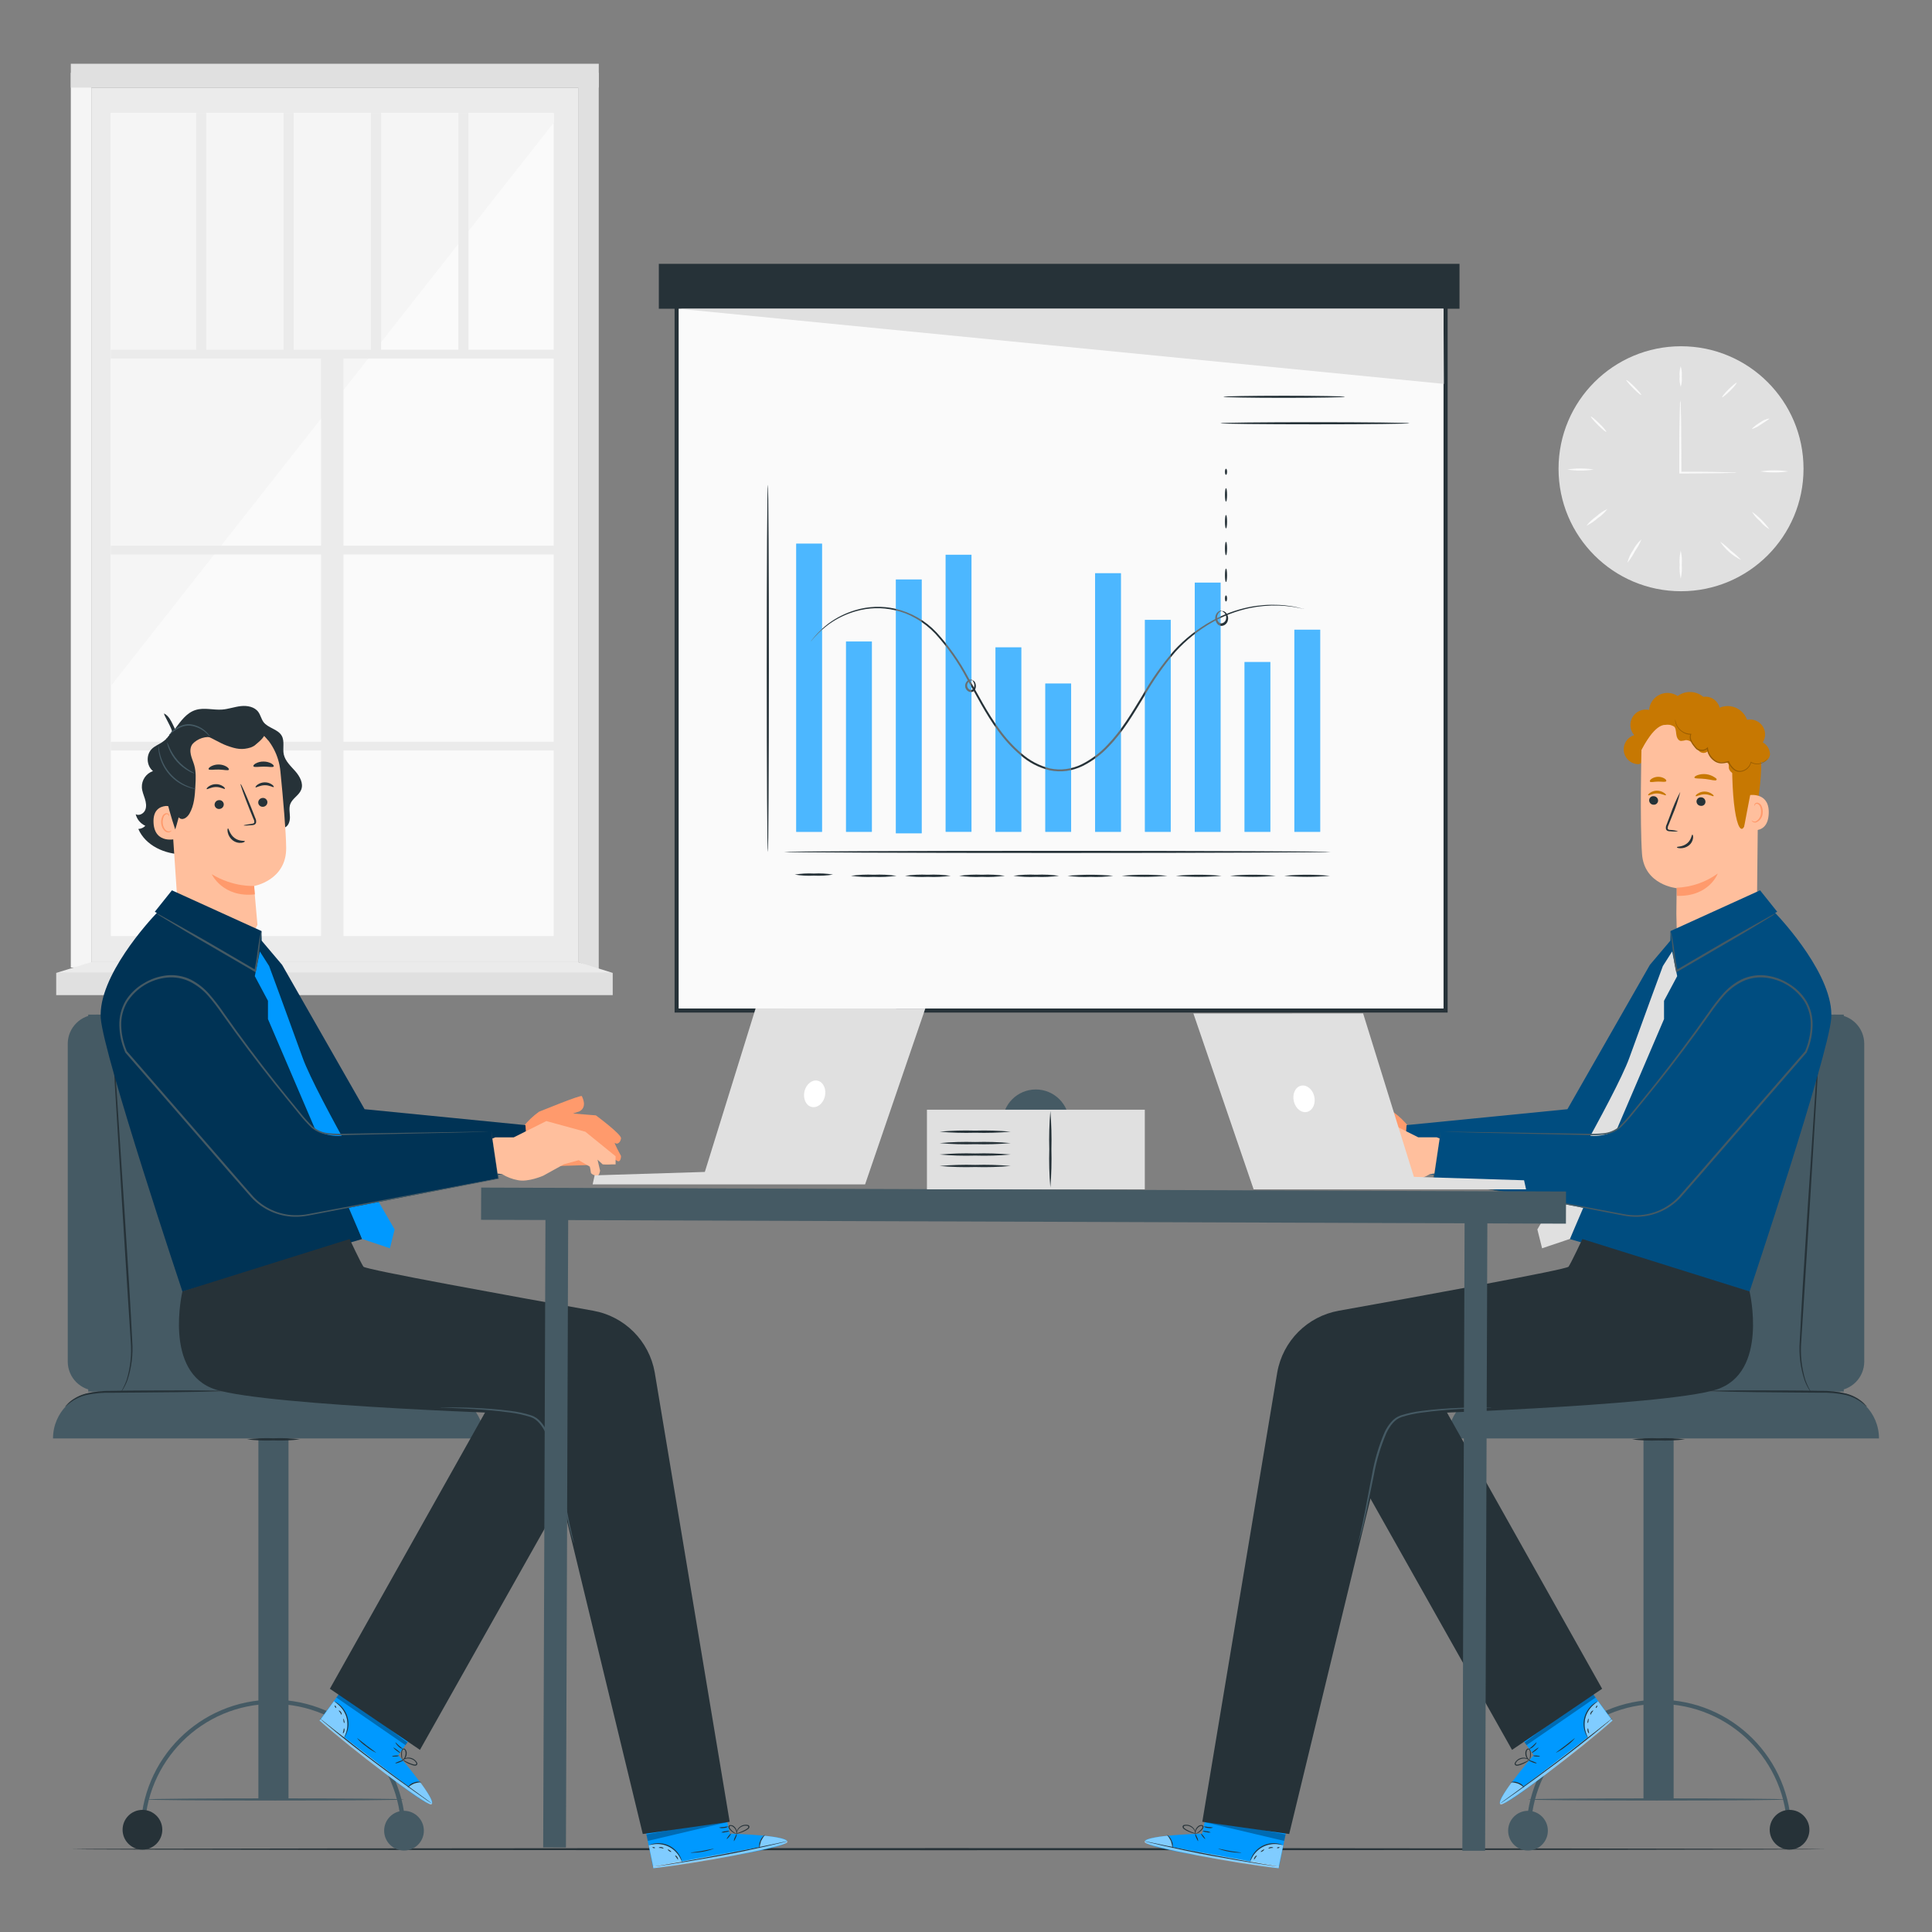 <?xml version="1.0" encoding="UTF-8"?>
<svg id="Layer_2" data-name="Layer 2" xmlns="http://www.w3.org/2000/svg" viewBox="0 0 1000 1000">
  <rect x="0" y="0" width="1000" height="1000" fill="#808080" stroke="none"/>
  <defs>
    <style>
      .cls-1 {
        fill: #ff9a6c;
      }

      .cls-1, .cls-2, .cls-3, .cls-4, .cls-5, .cls-6, .cls-7, .cls-8, .cls-9, .cls-10, .cls-11, .cls-12, .cls-13, .cls-14, .cls-15 {
        stroke-width: 0px;
      }

      .cls-2 {
        fill: #975b01;
      }

      .cls-3 {
        fill: #000;
      }

      .cls-4 {
        fill: #e0e0e0;
      }

      .cls-16 {
        opacity: .5;
      }

      .cls-5 {
        fill: #455a64;
      }

      .cls-6 {
        fill: #004d80;
      }

      .cls-7 {
        fill: #f5f5f5;
      }

      .cls-8 {
        fill: #09f;
      }

      .cls-9 {
        fill: #035;
      }

      .cls-10 {
        fill: #ebebeb;
      }

      .cls-11 {
        fill: #263238;
      }

      .cls-12 {
        fill: #ffbf9d;
      }

      .cls-13 {
        fill: #c77802;
      }

      .cls-14 {
        fill: #fafafa;
      }

      .cls-17 {
        opacity: .3;
      }

      .cls-15 {
        fill: #fff;
      }
    </style>
  </defs>
  <g id="freepik--background-complete--inject-18">
    <circle class="cls-4" cx="870.1" cy="242.62" r="63.4"/>
    <path class="cls-14" d="M898.88,244.54c-.73.17-1.48.24-2.23.21l-6.17.17c-5.23,0-12.49.15-20.73.17h-.55v-4.59c0-9.19,0-17.49.17-23.51,0-2.82.13-5.23.17-7.12-.02-.88.05-1.75.21-2.61.17.86.24,1.74.21,2.61,0,1.9.11,4.21.19,7.12,0,6.03.15,14.33.15,23.51v4.21l-.55-.53c8.24,0,15.51,0,20.73.17l6.17.17c.74-.07,1.49-.07,2.23.02Z"/>
    <path class="cls-14" d="M869.93,189.61c.55,1.72.73,3.54.55,5.33.18,1.79,0,3.6-.55,5.31-.53-1.72-.72-3.52-.55-5.31-.17-1.8.01-3.61.55-5.33Z"/>
    <path class="cls-14" d="M898.84,198.17c.21.21-1.29,2.11-3.33,4.09s-3.9,3.54-4.11,3.33,1.29-2.11,3.33-4.09c2.04-1.98,3.88-3.54,4.11-3.33Z"/>
    <path class="cls-14" d="M915.72,216.63c.15.27-1.83,1.54-4.21,3.03-1.41,1.06-2.98,1.87-4.66,2.4-.19-.23,1.58-1.83,4.09-3.35,1.41-1.06,3.05-1.78,4.78-2.09Z"/>
    <path class="cls-14" d="M925.62,244c-4.81.73-9.71.73-14.52,0,4.81-.73,9.71-.73,14.52,0Z"/>
    <path class="cls-14" d="M824.91,243.03c-4.54.73-9.17.73-13.72,0,4.54-.73,9.17-.73,13.72,0Z"/>
    <path class="cls-14" d="M832.03,263.42c-1.42,1.86-3.14,3.49-5.08,4.8-1.73,1.57-3.68,2.88-5.79,3.88,1.44-1.86,3.16-3.48,5.1-4.8,1.71-1.58,3.66-2.89,5.77-3.88Z"/>
    <path class="cls-14" d="M849.6,279.18c-.89,2.19-2.03,4.27-3.39,6.19-1.06,2.11-2.36,4.09-3.88,5.9.57-2.32,1.56-4.51,2.93-6.47,1.08-2.13,2.55-4.04,4.34-5.63Z"/>
    <path class="cls-14" d="M869.93,299.5c-.54-2.38-.72-4.82-.55-7.25-.18-2.44,0-4.89.55-7.27.55,2.38.74,4.83.55,7.27.19,2.43,0,4.87-.55,7.25Z"/>
    <path class="cls-14" d="M901.24,289.85c-4.41-2.13-8.17-5.4-10.87-9.48,1.98,1.38,3.82,2.94,5.52,4.66,1.92,1.45,3.71,3.06,5.35,4.83Z"/>
    <path class="cls-14" d="M915.95,274.02c-1.87-1.11-3.53-2.54-4.91-4.21-1.69-1.37-3.11-3.03-4.21-4.91,3.5,2.49,6.55,5.54,9.04,9.04l.08.08Z"/>
    <path class="cls-14" d="M831.38,223.5c-.21.23-2.11-1.37-4.34-3.56-2.23-2.19-3.79-4.21-3.58-4.34s2.11,1.39,4.34,3.56c2.23,2.17,3.79,4.13,3.58,4.34Z"/>
    <path class="cls-14" d="M849.5,204.41c-.21.21-2.11-1.35-4.21-3.48s-3.71-4.05-3.5-4.21,2.11,1.35,4.21,3.48c2.11,2.13,3.71,4,3.5,4.21Z"/>
    <rect class="cls-10" x="47.29" y="45.35" width="251.96" height="452.63"/>
    <rect class="cls-14" x="57.36" y="58.47" width="229.22" height="426.02"/>
    <polygon class="cls-7" points="286.61 63.49 57.36 355.08 57.36 58.47 286.61 58.47 286.61 63.49"/>
    <rect class="cls-10" x="57.36" y="181.02" width="234.2" height="4.53"/>
    <rect class="cls-10" x="57.36" y="282.47" width="234.2" height="4.53"/>
    <rect class="cls-10" x="57.36" y="383.92" width="234.2" height="4.53"/>
    <rect class="cls-10" x="166.19" y="183.29" width="11.59" height="313.27"/>
    <rect class="cls-10" x="101.5" y="58.47" width="5.25" height="124.82"/>
    <rect class="cls-10" x="146.76" y="58.47" width="5.25" height="124.82"/>
    <rect class="cls-10" x="192" y="58.47" width="5.25" height="124.82"/>
    <rect class="cls-10" x="237.26" y="58.47" width="5.25" height="124.82"/>
    <rect class="cls-7" x="36.65" y="37.68" width="10.66" height="463.1"/>
    <polygon class="cls-4" points="309.91 502.04 299.25 497.98 299.25 37.68 309.91 37.68 309.91 502.04"/>
    <rect class="cls-4" x="36.65" y="33" width="273.28" height="12.35"/>
    <rect class="cls-4" x="29.09" y="503.58" width="288.05" height="11.5"/>
    <polygon class="cls-10" points="299.25 497.98 317.14 503.58 29.09 503.58 47.29 497.98 299.25 497.98"/>
  </g>
  <g id="freepik--Floor--inject-18">
    <path class="cls-11" d="M945.3,957.12c0,.3-203.43.55-454.29.55s-454.34-.25-454.34-.55,203.37-.55,454.34-.55,454.29.32,454.29.55Z"/>
  </g>
  <g id="freepik--Graphics--inject-18">
    <rect class="cls-14" x="350.22" y="158.49" width="398.02" height="364.56"/>
    <path class="cls-11" d="M749.29,524.1h-400.12V157.48h400.12v366.62ZM351.27,522h395.91V159.59h-395.91v362.41Z"/>
    <rect class="cls-11" x="341.01" y="136.56" width="414.43" height="23.24"/>
    <polygon class="cls-4" points="351.12 159.8 747.35 198.7 747.14 159.8 351.12 159.8"/>
    <rect class="cls-8" x="412.12" y="281.4" width="13.36" height="149.16"/>
    <rect class="cls-8" x="437.91" y="332.05" width="13.36" height="98.5"/>
    <rect class="cls-8" x="463.7" y="299.94" width="13.36" height="131.37"/>
    <rect class="cls-8" x="489.47" y="287.15" width="13.36" height="143.38"/>
    <rect class="cls-8" x="515.26" y="335.08" width="13.36" height="95.47"/>
    <rect class="cls-8" x="541.05" y="353.81" width="13.36" height="76.74"/>
    <rect class="cls-8" x="566.82" y="296.71" width="13.36" height="133.84"/>
    <rect class="cls-8" x="592.61" y="320.84" width="13.36" height="109.71"/>
    <rect class="cls-8" x="618.4" y="301.56" width="13.36" height="128.99"/>
    <rect class="cls-8" x="644.17" y="342.67" width="13.36" height="87.88"/>
    <rect class="cls-8" x="669.96" y="325.94" width="13.36" height="104.61"/>
    <path class="cls-11" d="M675.06,315.21c-.29-.01-.58-.06-.86-.15l-2.51-.51c-1.35-.29-2.71-.51-4.09-.65-1.86-.26-3.73-.41-5.6-.46-5.15-.17-10.31.27-15.36,1.33-6.65,1.44-13.04,3.87-18.96,7.21-7.2,4.07-13.71,9.25-19.28,15.36-6.17,7.2-11.62,14.99-16.27,23.26-5.25,8.55-10.54,17.87-18.27,25.81-3.86,4.13-8.42,7.54-13.46,10.07-2.62,1.26-5.42,2.12-8.3,2.55-2.93.38-5.89.27-8.79-.32-5.69-1.37-10.95-4.13-15.32-8.03-4.26-3.66-8.07-7.81-11.36-12.37-6.57-8.87-11.25-18.44-16.27-27.14-4.42-8.38-9.88-16.17-16.25-23.18-2.94-3.11-6.33-5.78-10.05-7.9-1.75-1.01-3.56-1.89-5.44-2.63-1.81-.67-3.66-1.22-5.54-1.64-6.65-1.53-13.57-1.33-20.12.57-4.95,1.41-9.63,3.65-13.82,6.64-2.62,1.93-5.06,4.11-7.27,6.51l-1.69,1.9c-.38.44-.59.65-.61.63s.17-.25.53-.7l1.62-1.98c2.14-2.48,4.55-4.73,7.16-6.7,4.2-3.08,8.91-5.42,13.91-6.89,6.65-1.99,13.7-2.25,20.48-.74,8.23,1.87,15.72,6.15,21.49,12.3,6.47,7.07,12.01,14.93,16.48,23.41,5.04,8.7,9.73,18.23,16.25,26.97,3.24,4.49,6.99,8.59,11.19,12.2,4.22,3.74,9.28,6.42,14.75,7.8,5.55,1.14,11.33.39,16.41-2.11,4.92-2.48,9.38-5.8,13.15-9.82,7.61-7.82,12.92-17.05,18.16-25.6,4.71-8.32,10.22-16.16,16.46-23.41,5.66-6.16,12.28-11.36,19.6-15.42,6.03-3.35,12.53-5.76,19.28-7.14,5.1-1.01,10.31-1.39,15.51-1.14,1.89.08,3.78.27,5.65.57,1.37.17,2.73.43,4.07.76l2.49.61c.29.03.58.09.86.17Z"/>
    <path class="cls-11" d="M397.43,440.94c-.32,0-.57-42.54-.57-94.98s.25-95.01.57-95.01.55,42.54.55,95.01-.25,94.98-.55,94.98Z"/>
    <path class="cls-11" d="M688.77,440.94c0,.29-63.36.55-141.49.55s-141.49-.25-141.49-.55,63.34-.55,141.49-.55,141.49.27,141.49.55Z"/>
    <path class="cls-11" d="M431.17,452.68c-3.27.54-6.59.72-9.9.55-3.31.18-6.63,0-9.9-.55,3.27-.54,6.59-.72,9.9-.55,3.31-.18,6.63,0,9.9.55Z"/>
    <path class="cls-11" d="M464.06,453.31c-3.92.55-7.89.74-11.84.55-3.94.19-7.89,0-11.8-.55,3.93-.54,7.9-.72,11.86-.55,3.93-.17,7.88.01,11.78.55Z"/>
    <path class="cls-11" d="M492.08,453.31c-3.92.55-7.89.74-11.84.55-3.96.19-7.92,0-11.84-.55,3.92-.54,7.89-.72,11.84-.55,3.96-.18,7.92,0,11.84.55Z"/>
    <path class="cls-11" d="M520.13,453.31c-3.92.55-7.89.74-11.84.55-3.96.19-7.92,0-11.84-.55,3.92-.54,7.89-.72,11.84-.55,3.96-.18,7.92,0,11.84.55Z"/>
    <path class="cls-11" d="M548.17,453.31c-3.92.55-7.89.74-11.84.55-3.96.19-7.92,0-11.84-.55,3.92-.54,7.89-.73,11.84-.55,3.96-.18,7.92,0,11.84.55Z"/>
    <path class="cls-11" d="M576.22,453.31c-3.92.55-7.89.74-11.84.55-3.96.19-7.92,0-11.84-.55,7.88-.73,15.81-.73,23.68,0Z"/>
    <path class="cls-11" d="M604.26,453.31c-7.88.73-15.82.73-23.7,0,7.88-.73,15.82-.73,23.7,0Z"/>
    <path class="cls-11" d="M632.3,453.31c-7.88.73-15.82.73-23.7,0,7.88-.73,15.82-.73,23.7,0Z"/>
    <path class="cls-11" d="M660.33,453.31c-7.88.73-15.81.73-23.68,0,7.88-.73,15.81-.73,23.68,0Z"/>
    <path class="cls-11" d="M688.37,453.31c-7.88.73-15.81.73-23.68,0,7.88-.73,15.81-.73,23.68,0Z"/>
    <path class="cls-11" d="M503.4,352.17c0-.15,1.2.25,1.58,1.9.26.95.15,1.97-.3,2.84-.3.57-.82,1-1.43,1.2-.66.19-1.38.11-1.98-.23-1.13-.63-1.79-1.85-1.71-3.14.07-1,.57-1.91,1.37-2.51.51-.45,1.21-.62,1.88-.46.44.13.61.36.57.4s-.99-.29-1.96.65c-.52.52-.82,1.22-.84,1.96,0,.87.45,1.67,1.2,2.11.68.45,1.59.27,2.05-.41.02-.03.04-.07.06-.1.33-.65.47-1.38.4-2.11-.19-1.37-.97-1.9-.89-2.11Z"/>
    <path class="cls-11" d="M632.47,316.35s.32-.17.86,0c.75.28,1.37.81,1.75,1.52.63,1.03.78,2.28.42,3.43-.41,1.53-1.77,2.62-3.35,2.68-.83-.05-1.6-.46-2.11-1.12-.44-.55-.75-1.2-.91-1.9-.29-1.17-.09-2.4.55-3.41,1.2-1.71,2.7-1.62,2.65-1.5s-1.18.4-1.98,1.88c-.42.81-.53,1.75-.32,2.63.27,1.01,1.05,2.11,2.11,2.11,1.1-.1,2.03-.84,2.36-1.9.29-.91.23-1.89-.17-2.76-.41-.76-1.07-1.35-1.88-1.66Z"/>
    <path class="cls-11" d="M634.58,245.77c-.32,0-.55-.72-.55-1.58s.23-1.58.55-1.58.55.7.55,1.58-.25,1.58-.55,1.58Z"/>
    <path class="cls-11" d="M634.58,259.63c-.32,0-.55-1.56-.55-3.46s.23-3.48.55-3.48.55,1.56.55,3.48-.25,3.46-.55,3.46Z"/>
    <path class="cls-11" d="M634.58,273.5c-.32,0-.55-1.54-.55-3.46s.23-3.48.55-3.48.55,1.56.55,3.48-.25,3.46-.55,3.46Z"/>
    <path class="cls-11" d="M634.58,287.38c-.32,0-.55-1.56-.55-3.48s.23-3.46.55-3.46.55,1.54.55,3.46-.25,3.48-.55,3.48Z"/>
    <path class="cls-11" d="M634.58,301.24c-.32,0-.55-1.56-.55-3.46s.23-3.48.55-3.48.55,1.56.55,3.48-.25,3.46-.55,3.46Z"/>
    <path class="cls-11" d="M634.58,311.34c-.32,0-.55-.7-.55-1.58s.23-1.58.55-1.58.55.72.55,1.58-.25,1.58-.55,1.58Z"/>
    <path class="cls-11" d="M729.59,219.07c0,.32-21.89.55-48.93.55s-48.93-.23-48.93-.55,21.89-.55,48.93-.55,48.93.25,48.93.55Z"/>
    <path class="cls-11" d="M696.17,205.38c0,.29-14.1.55-31.48.55s-31.48-.25-31.48-.55,14.1-.55,31.48-.55,31.48.25,31.48.55Z"/>
    <g class="cls-17">
      <rect class="cls-15" x="412.12" y="281.4" width="13.36" height="149.16"/>
    </g>
    <g class="cls-17">
      <rect class="cls-15" x="437.91" y="332.05" width="13.36" height="98.5"/>
    </g>
    <g class="cls-17">
      <rect class="cls-15" x="463.7" y="299.94" width="13.36" height="131.37"/>
    </g>
    <g class="cls-17">
      <rect class="cls-15" x="489.47" y="287.15" width="13.36" height="143.38"/>
    </g>
    <g class="cls-17">
      <rect class="cls-15" x="515.26" y="335.08" width="13.36" height="95.47"/>
    </g>
    <g class="cls-17">
      <rect class="cls-15" x="541.05" y="353.81" width="13.36" height="76.74"/>
    </g>
    <g class="cls-17">
      <rect class="cls-15" x="566.82" y="296.71" width="13.36" height="133.84"/>
    </g>
    <g class="cls-17">
      <rect class="cls-15" x="592.61" y="320.84" width="13.36" height="109.71"/>
    </g>
    <g class="cls-17">
      <rect class="cls-15" x="618.4" y="301.56" width="13.36" height="128.99"/>
    </g>
    <g class="cls-17">
      <rect class="cls-15" x="644.17" y="342.67" width="13.36" height="87.88"/>
    </g>
    <g class="cls-17">
      <rect class="cls-15" x="669.96" y="325.94" width="13.36" height="104.61"/>
    </g>
  </g>
  <g id="freepik--character-1--inject-18">
    <path class="cls-11" d="M72.05,425.01c.86,1.04,1.95,1.87,3.18,2.43-.96.99-2.25,1.57-3.63,1.63,3.7,8.62,13.73,13.12,23.11,13.14,9.37.02,18.36-3.58,27.05-7.12l25.24-6.67c2.21-.51,3.11-3.22,3.07-5.49-.04-2.27-.59-4.64.18-6.77,1.11-2.92,4.49-4.48,5.64-7.38,1.31-3.3-.73-6.97-3.07-9.63-2.34-2.66-5.17-5.19-5.94-8.67-.68-3.19.54-6.79-1.05-9.63-1.96-3.5-7.1-3.94-9.48-7.17-1.12-1.57-1.51-3.6-2.66-5.18-1.94-2.68-5.69-3.37-8.98-3.02-3.29.35-6.45,1.55-9.76,1.79-4.53.33-9.21-1.14-13.57.18-4.79,1.44-7.72,5.71-10.83,9.83l-1-2.1c-1.08-2.25-2.29-4.66-4.5-5.82-1.14-.56,5.02,9.22,3.76,9.41-.68.77.25.21-.68,1.08-.9.9-.22-.57-.52.67-.29,1.24.44-.6-.39.49-.75.98.14-.17-.61.73,0,.77-1.38.06-.13.33-1.53.38,1.55.28,0,0-.83.82-1.74,1.56-2.71,2.21-1.71,1.11-3.67,1.88-5.13,3.3-3.15,3-2.87,8.81.55,11.53-1.74.6-3.24,1.75-4.28,3.27-1.04,1.52-1.56,3.34-1.48,5.18.09,1.98.93,3.89,1.54,5.82.61,1.93.98,4.07.18,5.92-.8,1.85-3.16,3.13-4.92,2.14.33,1.31.95,2.54,1.81,3.58Z"/>
    <path class="cls-12" d="M87.7,405.26l4.29,63.75-12.7,10.99,41.48,23.62,12.48-24.92-1.77-20.1s16.74-2.9,16.64-19.66c-.05-8.1-1.5-24.75-2.99-39.8-1.59-16.19-15.36-28.44-31.62-28.14h-1.61c-17.41,1.33-26,16.86-24.21,34.26Z"/>
    <path class="cls-1" d="M131.91,462.93c-16.69,1.81-22.31-10.44-22.31-10.44,11.38,6.88,21.95,6.05,21.95,6.05l.37,4.39Z"/>
    <path class="cls-11" d="M138.41,415.07c-.12-1.25-1.24-2.17-2.49-2.05-1.3.07-2.3,1.16-2.26,2.46,0,.01,0,.02,0,.03.11,1.26,1.23,2.2,2.49,2.08,1.29-.07,2.3-1.16,2.26-2.46,0-.02,0-.04,0-.07Z"/>
    <path class="cls-11" d="M140.76,406.08c-1.1-.77-2.41-1.17-3.75-1.14-1.35.02-2.67.45-3.77,1.24-.81.62-1.11,1.18-.97,1.32.28.31,2.16-1.01,4.73-1.07,2.57-.06,4.4,1.26,4.69.93.15-.14-.13-.7-.93-1.29Z"/>
    <path class="cls-11" d="M115.82,416.2c-.12-1.25-1.24-2.17-2.49-2.05-1.3.07-2.3,1.16-2.26,2.46,0,.02,0,.04,0,.06.12,1.25,1.24,2.17,2.49,2.05,1.29-.07,2.3-1.15,2.26-2.45,0-.02,0-.04,0-.07Z"/>
    <path class="cls-11" d="M115.47,407.01c-1.1-.77-2.41-1.16-3.75-1.13-1.35.01-2.67.44-3.77,1.23-.82.62-1.11,1.18-.97,1.32.28.31,2.15-1.02,4.72-1.07s4.41,1.26,4.7.94c.15-.14-.13-.71-.93-1.3Z"/>
    <path class="cls-11" d="M130.32,427.1c.38,0,.75-.07,1.12-.17.48-.15.88-.5,1.07-.97.18-.88.04-1.79-.39-2.58-.62-1.58-1.27-3.25-1.95-4.99-2.83-7.07-5.36-12.72-5.64-12.61s1.77,5.93,4.6,13.02c.71,1.76,1.39,3.41,2.03,4.99.35.58.52,1.26.47,1.94-.1.45-.72.59-1.37.67-2.58.38-4.16.69-4.16.83.02.15,1.63.11,4.23-.12Z"/>
    <path class="cls-11" d="M117.29,396.84c-1.2-.72-2.56-1.11-3.95-1.13-1.41-.05-2.81.27-4.06.93-.97.53-1.44,1.13-1.33,1.46.27.67,2.55.17,5.26.22,2.71.05,4.94.71,5.26.05.15-.32-.27-.93-1.17-1.52Z"/>
    <path class="cls-11" d="M140.62,395.28c-1.26-.73-2.7-1.11-4.16-1.1-1.48-.04-2.93.32-4.23,1.03-.93.57-1.26,1.17-1.04,1.46.51.6,2.66.17,5.22.12,2.55-.04,4.69.55,5.23-.04.23-.29-.07-.89-1.02-1.47Z"/>
    <path class="cls-12" d="M91.41,434.01c0,.32-11.38,3.26-11.94-8.18-.32-6.45,3.12-8.29,6.24-8.64.07,0,.15-.01.22-.02,2.51-.13,4.64,1.8,4.77,4.3.28,4.79.71,12.21.71,12.53Z"/>
    <path class="cls-1" d="M88.38,430.4c-.51.4-1.18.54-1.81.39-1.67-.39-2.96-2.5-3.15-4.79-.09-1.1.09-2.21.53-3.23.29-.93,1.05-1.64,2-1.87.39-.07.79.01,1.12.23.23.17.4.41.48.69.12.47-.05.69-.12.67s0-.25-.17-.56c-.23-.43-.73-.64-1.2-.49-.71.27-1.24.87-1.42,1.61-.35.92-.5,1.9-.42,2.88.15,2.06,1.26,3.94,2.5,4.32.49.16,1.02.12,1.48-.11.33-.17.47-.32.52-.32.04.02,0,.28-.34.58Z"/>
    <path class="cls-11" d="M124.98,436.24c-1.61.18-3.22-.27-4.5-1.26-1.33-1.04-2.26-2.51-2.61-4.16-.26-1.22-.05-2.06.13-2.06.41-.07.79,2.98,3.33,4.93,2.54,1.95,5.35,1.31,5.42,1.73.07.19-.53.67-1.76.82Z"/>
    <path class="cls-11" d="M90.7,429.31c2.08-6.44,3.43-13.1,4.04-19.84.56-6.94-.39-14.17-3.9-20.19-.38-.63,1.49-6.62.77-6.69-1.02-.1-4.05,6.32-4.4,7.28-2.37,6.31-2.56,13.26-1.61,19.93.95,6.66,3,13.12,5.09,19.52"/>
    <path class="cls-11" d="M136.75,380.86s-.98,1.97-5.03,4.97c-2.81,2.08-13.42-1.34-19.64-3.64-1.93-.72-4.01-.9-6.04-.55-2.03.36-3.92,1.25-5.49,2.58-.33.27-.63.57-.91.9-1.19,1.51-1.28,3.64-.86,5.52.42,1.88,1.27,3.63,1.78,5.49.95,3.41.77,7.02.57,10.55-.25,4.97-.58,10.15-3.07,14.46-1.17,2.01-3.68,4.01-5.68,1.83-.8-.93-1.19-2.14-1.11-3.37.18-3.37-2.76-4.96-4.3-7.42-1.22-2-1.47-4.49-1.47-6.79-.12-7.68,1.37-15.5,5.17-22.19,3.8-6.69,9.99-10.29,17.41-12.29,6.16-1.66,16.31.36,22.94,3.43,4.38,2.06,9.69,7.94,7.88,8.91l-2.17-2.39Z"/>
    <path class="cls-11" d="M92.95,380.1c4.35-1.13,8.94-.94,13.18.55,3.95,1.41,7.45,3.9,11.4,5.33,4.7,1.69,7.76,2.37,12.51.83l.22-.13c3.17-1.24,4.63-5.27,3.75-8.56-.88-3.29-3.58-5.84-6.59-7.45-5.65-3.03-12.56-3.22-18.71-1.27-6.12,1.96-11.45,5.92-15.75,10.7Z"/>
    <path class="cls-5" d="M90.07,377.72c1.04-.83,2.19-1.5,3.42-2.01,1.52-.66,3.17-.95,4.82-.86,2.97.31,5.78,1.54,8.01,3.53.67.59,1.27,1.25,1.8,1.97.36.51.59.78.48.85-.11.08-.9-1.06-2.61-2.42-2.22-1.77-4.89-2.88-7.71-3.2-1.54-.08-3.08.18-4.5.77-1.19.46-2.32,1.07-3.37,1.8-1.8,1.24-2.69,2.31-2.78,2.22-.08-.04.68-1.24,2.44-2.64Z"/>
    <path class="cls-5" d="M92.08,393.69c4.03,4.6,8.81,6.42,8.68,6.63-1.08-.22-2.1-.63-3.04-1.21-4.7-2.56-8.36-6.68-10.35-11.65-.73-1.9-.92-3.17-.84-3.17.25-.1,1.52,4.79,5.55,9.4Z"/>
    <path class="cls-5" d="M82.93,390.7c.97,3.59,2.74,6.9,5.18,9.7,2.44,2.8,5.49,5,8.91,6.44,2.62,1.1,4.36,1.41,4.36,1.54-.41.01-.83-.04-1.22-.15-1.13-.22-2.23-.54-3.3-.95-3.58-1.35-6.77-3.56-9.28-6.45-2.51-2.88-4.27-6.35-5.12-10.08-.26-1.12-.42-2.26-.48-3.4-.05-.42-.04-.85.05-1.26.15,0,.15,1.78.91,4.61Z"/>
    <rect class="cls-5" x="45.67" y="525.16" width="96.75" height="195.13"/>
    <path class="cls-5" d="M50.16,719.85h0c-8.34-.01-15.09-6.77-15.09-15.11v-164.47c0-8.34,6.75-15.1,15.09-15.11h0c8.34-.06,15.15,6.66,15.21,15,0,.04,0,.07,0,.11v164.47c0,8.34-6.76,15.11-15.11,15.11-.04,0-.07,0-.11,0Z"/>
    <path class="cls-11" d="M58.06,533.02c.02.16.02.32,0,.48l.15,1.41c0,1.37.25,3.2.44,5.52.36,4.87.84,11.76,1.45,20.23,1.14,17.19,2.68,40.77,4.38,66.81,1.71,26.04,3.14,49.7,3.98,66.83.49,6.81-.36,13.64-2.51,20.12-.65,1.73-1.47,3.4-2.44,4.97l-.84,1.18c-.09.14-.2.27-.32.38,1.29-2.11,2.36-4.35,3.2-6.68,1.96-6.46,2.67-13.23,2.11-19.95-1.1-17.17-2.61-40.75-4.21-66.79-1.6-26.04-2.99-49.64-4.05-66.77-.46-8.43-.82-15.36-1.1-20.25,0-2.32-.19-4.21-.25-5.52v-1.43c-.05-.18-.05-.37,0-.55Z"/>
    <rect class="cls-5" x="133.74" y="744.52" width="15.59" height="186.87"/>
    <path class="cls-5" d="M250.43,744.52H27.44c.01-13.37,10.86-24.21,24.23-24.21h174.63c13.37,0,24.21,10.84,24.21,24.21h-.08Z"/>
    <path class="cls-11" d="M155.23,745c-4.53.57-9.11.76-13.67.57-4.57.19-9.15,0-13.7-.57,4.54-.57,9.12-.76,13.7-.57,4.57-.19,9.14,0,13.67.57Z"/>
    <path class="cls-5" d="M209.76,948.31h-2.11c0-36.66-29.72-66.37-66.37-66.37s-66.37,29.72-66.37,66.37h-2.11c0-37.87,30.71-68.56,68.57-68.55,37.86,0,68.55,30.69,68.55,68.55h-.17Z"/>
    <circle class="cls-11" cx="73.73" cy="947.07" r="10.28"/>
    <path class="cls-5" d="M219.39,947.55c0,5.68-4.6,10.28-10.28,10.28s-10.28-4.6-10.28-10.28c0-5.68,4.6-10.28,10.28-10.28,5.67.01,10.27,4.61,10.28,10.28Z"/>
    <path class="cls-5" d="M209.11,931.39c0,.32-29.84.57-66.65.57s-66.56-.25-66.56-.57,29.84-.57,66.65-.57,66.56.25,66.56.57Z"/>
    <path class="cls-11" d="M117.47,719.91c-1.12.16-2.24.24-3.37.23l-9.19.23c-7.75.17-18.46.3-30.28.38l-16.69.13c-4.51-.14-9.01.27-13.42,1.2-2.95.73-5.71,2.05-8.13,3.88-1.71,1.29-2.49,2.23-2.57,2.11s.15-.27.53-.72c.54-.64,1.13-1.23,1.77-1.77,2.39-1.98,5.19-3.42,8.2-4.21,4.46-1.06,9.03-1.56,13.61-1.47,5.1-.13,10.77-.15,16.67-.19,11.84,0,22.57-.11,30.32,0l9.19.11c1.12-.07,2.25-.03,3.37.11Z"/>
    <path class="cls-8" d="M206.16,908.42l9.19-12.87-35.36-24.86-14.62,19.87,2.11,1.73c9.08,7.67,46.67,38.33,54.42,41.23,8.55,3.22-15.74-25.09-15.74-25.09Z"/>
    <g class="cls-16">
      <path class="cls-15" d="M177.99,899.68c1.77-3.21,2.28-6.97,1.43-10.54-.82-3.69-3.24-6.83-6.59-8.58l-6.95,9.52,12.12,9.59Z"/>
    </g>
    <g class="cls-16">
      <path class="cls-15" d="M217.66,922.71s8.03,10.54,5.52,11.27c-2.51.74-41.68-28.89-57.82-43.43l.61-.72,45.39,34.89s4.24-3.46,6.3-2.02Z"/>
    </g>
    <path class="cls-11" d="M165.45,889.46l.55.51,1.62,1.37,6.03,4.97c5.12,4.21,12.28,9.84,20.31,15.91,8.03,6.07,15.42,11.44,20.82,15.23l6.32,4.47,1.77,1.18c.19.15.41.28.63.38,0,0-.19-.17-.57-.46l-1.71-1.26-6.32-4.59c-5.33-3.88-12.64-9.25-20.71-15.34-8.07-6.09-15.04-11.82-20.31-15.82l-6.13-4.85-1.69-1.31c-.18-.16-.39-.28-.61-.38Z"/>
    <path class="cls-11" d="M210.96,925.28c1.02-.84,2.15-1.55,3.35-2.11,1.26-.4,2.57-.64,3.9-.72-1.34-.43-2.8-.35-4.09.23-1.35.42-2.48,1.35-3.16,2.59Z"/>
    <path class="cls-11" d="M204.64,912.64c0,.15.97,0,2.11-.46,1.14-.46,1.92-.82,1.88-.95s-.97,0-2.11.46c-1.14.46-1.94.76-1.88.95Z"/>
    <path class="cls-11" d="M202.96,909.04c0,.15.82.21,1.79.13.61.03,1.22-.1,1.77-.38,0-.15-.82-.21-1.81-.13s-1.77.25-1.75.38Z"/>
    <path class="cls-11" d="M203.59,904.55s.63.82,1.62,1.58,1.85,1.29,1.94,1.16-.65-.8-1.62-1.56-1.85-1.29-1.94-1.18Z"/>
    <path class="cls-11" d="M204.68,901.85c-.13,0,.46,1.12,1.56,2.11.61.65,1.4,1.1,2.28,1.29,0-.13-.91-.76-1.94-1.66s-1.79-1.81-1.9-1.73Z"/>
    <path class="cls-11" d="M208.01,910.53c.61.66,1.32,1.21,2.11,1.64.87.51,1.79.93,2.74,1.26.56.23,1.15.39,1.75.48.37.05.74-.04,1.05-.25.31-.28.44-.71.32-1.12-1.27-2.52-4.33-3.53-6.85-2.26-.3.15-.58.33-.84.53-.36.3-.51.51-.48.55.73-.5,1.54-.87,2.4-1.1.93-.19,1.9-.11,2.78.23,1.08.34,1.97,1.1,2.49,2.11.17.53-.27.82-.84.76-.56-.08-1.1-.22-1.62-.42-.93-.31-1.84-.69-2.72-1.14-1.39-.72-2.23-1.29-2.28-1.29Z"/>
    <path class="cls-11" d="M208.5,911.06s.76-.25,1.39-1.31c.39-.63.59-1.36.59-2.11.12-.94-.25-1.88-.99-2.49-.53-.26-1.17-.04-1.43.48-.21.38-.34.81-.36,1.24-.09.7-.09,1.41,0,2.11.04.65.25,1.29.61,1.83,0,0-.15-.72-.23-1.85-.07-.7-.07-1.41,0-2.11,0-.67.46-1.66,1.1-1.33s.74,1.33.76,2.11c-.02.65-.17,1.29-.44,1.88-.28.55-.61,1.06-.99,1.54Z"/>
    <path class="cls-11" d="M173.1,880.76s1.05.65,2.47,2c1.82,1.73,3.15,3.91,3.86,6.32.63,2.43.57,4.99-.17,7.4-.57,1.83-1.24,2.84-1.16,2.89.21-.19.38-.42.51-.67.41-.66.74-1.37.99-2.11.89-2.45,1-5.11.32-7.63-.69-2.54-2.11-4.82-4.09-6.55-.59-.52-1.24-.98-1.92-1.37-.48-.19-.78-.32-.8-.27Z"/>
    <path class="cls-11" d="M184.79,899.66c1.35,1.61,2.91,3.02,4.64,4.21,1.62,1.35,3.4,2.49,5.31,3.39,0-.13-2.25-1.69-4.99-3.79-2.74-2.11-4.85-3.92-4.95-3.81Z"/>
    <path class="cls-11" d="M178.07,894.58c-.15,0-.17.59-.32,1.26s-.36,1.22-.23,1.31.57-.4.74-1.18-.04-1.41-.19-1.39Z"/>
    <path class="cls-11" d="M177.88,889.57c-.15,0-.19.55-.11,1.16s.27,1.12.42,1.1.19-.53,0-1.16-.19-1.1-.32-1.1Z"/>
    <path class="cls-11" d="M175.31,885.42c0,.15.4.48.78,1.03s.53,1.1.67,1.1.21-.7-.25-1.37-1.16-.93-1.2-.76Z"/>
    <path class="cls-11" d="M173.25,882.8c-.13,0,0,.4.15.72s.46.53.59.46,0-.4-.15-.72-.46-.53-.59-.46Z"/>
    <g class="cls-17">
      <polygon class="cls-3" points="174.11 878.65 209.85 903.28 210.9 901.91 176.16 875.79 174.11 878.65"/>
    </g>
    <path class="cls-8" d="M377.75,949.09l-3.31-15.09-41.09,9.4,4.8,23.6,2.59-.32c11.48-1.56,58.32-8.72,65.49-12.43,8.01-4.15-28.49-5.16-28.49-5.16Z"/>
    <g class="cls-16">
      <path class="cls-15" d="M353.06,963.82c-1.19-3.37-3.57-6.18-6.7-7.9-3.22-1.82-7.08-2.11-10.54-.78l2.34,11.27,14.9-2.59Z"/>
    </g>
    <g class="cls-16">
      <path class="cls-15" d="M395.71,950.19s12.94,1.12,11.78,3.39-48.21,11.25-69.32,13.42l-.11-.91,54.99-10.01s.27-5.35,2.65-5.9Z"/>
    </g>
    <path class="cls-11" d="M337.41,966.18h.74l2.11-.27,7.56-1.12c6.32-.99,15.15-2.47,24.82-4.21,9.67-1.75,18.37-3.69,24.65-5.1l7.44-1.73,2.11-.51.7-.21c-.24,0-.48.05-.72.11l-2.11.42-7.46,1.58c-6.32,1.33-15.02,3.12-24.69,4.95s-18.42,3.37-24.78,4.45l-7.52,1.26-2.11.36-.74.02Z"/>
    <path class="cls-11" d="M393.16,956.72c.09-1.28.34-2.55.74-3.77.58-1.17,1.29-2.28,2.11-3.31-1.17.71-2.05,1.82-2.49,3.12-.62,1.23-.74,2.64-.36,3.96Z"/>
    <path class="cls-11" d="M379.84,952.99c.13,0,.59-.76,1.01-1.81.33-.6.51-1.27.53-1.96-.13,0-.59.74-1.01,1.79-.34.61-.52,1.29-.53,1.98Z"/>
    <path class="cls-11" d="M376.17,951.89c.11,0,.67-.46,1.26-1.22s.99-1.45.88-1.54-.7.46-1.29,1.22c-.59.76-.97,1.45-.86,1.54Z"/>
    <path class="cls-11" d="M373.33,948.46c.74.12,1.5.07,2.21-.15.74-.05,1.46-.26,2.11-.63-.71-.09-1.42-.04-2.11.15-.78.04-1.53.26-2.21.63Z"/>
    <path class="cls-11" d="M372.11,945.93c.8.34,1.68.42,2.53.23.86-.01,1.7-.29,2.4-.8-.83.03-1.65.13-2.47.3-.83.02-1.65.11-2.47.27Z"/>
    <path class="cls-11" d="M380.58,949.2c.9-.03,1.79-.21,2.63-.53.93-.3,1.83-.68,2.7-1.14.53-.27,1.03-.6,1.5-.97.29-.23.47-.56.51-.93,0-.41-.22-.79-.59-.97-2.28-.61-4.67.45-5.75,2.55-.31.59-.49,1.23-.53,1.9v.72c.1-.86.37-1.69.78-2.44.46-.8,1.15-1.46,1.98-1.88.98-.54,2.12-.68,3.2-.4.48.23.4.74,0,1.12-.43.34-.89.64-1.37.91-.84.47-1.71.87-2.61,1.2-1.45.59-2.47.78-2.44.86Z"/>
    <path class="cls-11" d="M381.27,949.2c.24-.59.24-1.26,0-1.85-.21-.67-.57-1.28-1.07-1.77-.61-.7-1.54-1.04-2.47-.91-.52.22-.78.81-.59,1.35.14.4.37.77.67,1.07.46.52.98.97,1.56,1.35.5.38,1.09.64,1.71.76-.48-.38-.98-.73-1.5-1.05-.52-.4-.99-.85-1.41-1.35-.46-.48-.91-1.41-.25-1.66s1.45.34,1.96.78c.46.43.82.95,1.05,1.54.18.57.29,1.15.34,1.75Z"/>
    <path class="cls-11" d="M336.14,954.97c0,.11,1.16-.34,3.08-.46,2.46-.18,4.93.31,7.14,1.41,2.17,1.13,3.99,2.85,5.25,4.95.97,1.62,1.24,2.76,1.35,2.74-.02-.28-.07-.56-.17-.82-.2-.74-.49-1.44-.86-2.11-1.21-2.23-3.06-4.05-5.31-5.23-3-1.54-6.48-1.84-9.69-.84-.27.09-.53.21-.78.36Z"/>
    <path class="cls-11" d="M357.49,958.99c4.12,0,8.2-.71,12.07-2.11,0-.15-2.7.53-6.03,1.14s-6.05.74-6.05.97Z"/>
    <path class="cls-11" d="M349.42,960.43c0,.13.32.53.72,1.07s.63,1.05.78,1.03,0-.7-.36-1.33-1.07-.88-1.14-.78Z"/>
    <path class="cls-11" d="M345.6,957.31c0,.11.25.46.76.82s.99.53,1.07.4-.27-.48-.78-.82-.93-.53-1.05-.4Z"/>
    <path class="cls-11" d="M340.99,956.42c0,.15.59,0,1.24.13s1.14.32,1.22.21-.36-.61-1.16-.7-1.39.25-1.31.36Z"/>
    <path class="cls-11" d="M337.72,956.23c0,.13.25.3.61.36s.7,0,.72-.13-.25-.3-.61-.38-.7,0-.72.15Z"/>
    <g class="cls-17">
      <polygon class="cls-3" points="335.3 952.86 376.53 943.13 376.22 941.46 334.56 949.51 335.3 952.86"/>
    </g>
    <path class="cls-1" d="M270.8,583.25c2.35-2.99,5.12-5.63,8.22-7.84,1.16-.38,21.79-8.98,22.17-8.03.38.95,2.87,5.67-1.35,7.9l-3.24,1.07,11.84.97s13.19,9.73,13,11.84-1.92,3.43-3.06,2.47c-1.14-.97,3.06,6.7,3.06,6.7,0,0,0,3.24-1.73,2.68-1.67-.94-3.16-2.18-4.4-3.65,0,0,2.49,4.02,1.73,4.78s-4.57.95-4.97,0c-.4-.95-.95-2.68-.95-2.68l-2.3.19v3.24l-34.96,1.07-3.06-20.73Z"/>
    <polygon class="cls-9" points="135.34 486.79 146.02 499.41 188.71 574.12 271.96 582.36 273.77 606.45 177.88 615.51 124.36 518.63 135.34 486.79"/>
    <path class="cls-9" d="M143.77,523.22l-8.26-31.16-.17-10.16-46.35-21.07-8.87,11.1,1.07.57c-3.67,3.83-30.57,32.97-29.03,54.55,1.45,19.38,42.27,141.47,42.27,141.47l92.98-27.18-43.64-118.12Z"/>
    <path class="cls-8" d="M134.5,492.48l-2.61,12.77,6.81,12.77v9.46l48.71,113.78,14.41,4.85,2.44-9.76s-40.56-69.26-47.58-88.75c-7.02-19.49-17.38-47.58-17.38-47.58l-4.8-7.54Z"/>
    <path class="cls-9" d="M60.54,549.81c0,1.22,83.99,82.36,83.99,82.36l113.46-22.21-3.65-24.21-77.45,2.11c-7.93.71-15.66-2.77-20.37-9.19-16.62-21.58-52.68-68.37-53.58-69.53-1.2-1.73-42.39,40.67-42.39,40.67Z"/>
    <path class="cls-5" d="M254.35,585.76s.11.48.27,1.52.44,2.59.76,4.59l2.84,18.08v.21h-.21l-90.6,17.51-7.46,1.43c-2.57.53-5.19.76-7.82.7-8.34-.27-16.23-3.84-21.93-9.92-1.92-2.11-3.69-4.21-5.56-6.32-3.74-4.21-7.52-8.55-11.34-13.02-15.36-17.66-31.61-36.39-48.46-55.77h0l-.34-.88c-1.7-4.15-2.63-8.58-2.74-13.06-.13-4.48,1-8.91,3.24-12.79,2.33-3.73,5.53-6.83,9.33-9.04,3.67-2.27,7.8-3.69,12.09-4.15,4.25-.42,8.53.35,12.37,2.21,3.68,1.9,6.96,4.5,9.65,7.65,2.62,3.03,5.06,6.21,7.31,9.52l6.76,9.48c9.04,12.43,17.97,23.98,26.61,34.58l6.32,7.75c1.98,2.52,4.14,4.91,6.45,7.14,2.35,1.94,5.24,3.12,8.28,3.39,2.95.28,5.91.35,8.87.23l55.16-.84,14.94-.19h5.14-1.35l-3.94.13-15,.38-54.95,1.24c-2.99.14-5.98.07-8.95-.21-3.2-.28-6.25-1.51-8.74-3.54-2.36-2.25-4.56-4.67-6.57-7.23l-6.32-7.75c-8.68-10.54-17.66-22.12-26.72-34.56-2.25-3.12-4.51-6.32-6.81-9.48-2.23-3.27-4.65-6.41-7.25-9.4-2.64-3-5.83-5.46-9.4-7.25-3.66-1.78-7.75-2.51-11.8-2.11-8.45.83-16.05,5.49-20.63,12.64-2.15,3.7-3.23,7.92-3.1,12.2.11,4.34,1.01,8.62,2.65,12.64.13.3.23.59.34.86v-.15l48.46,55.79,11.31,13.06c1.88,2.11,3.69,4.21,5.54,6.32,5.52,5.91,13.16,9.38,21.24,9.65,2.55.08,5.1-.14,7.61-.65l7.46-1.41,90.6-17.05-.19.25c-1.12-7.84-1.98-13.86-2.57-17.97l-.63-4.68c-.19-1.2-.25-1.75-.25-1.75Z"/>
    <path class="cls-5" d="M135.34,481.9c.11,0-.32,2.11-.74,5.71s-.7,8.85-2.11,15.02l-.13.63-.57-.34-16.48-9.59c-9.54-5.56-18.16-10.54-24.38-14.35l-7.33-4.45c-.92-.51-1.8-1.1-2.61-1.77.98.38,1.93.84,2.82,1.39l7.5,4.21c6.32,3.56,15,8.43,24.55,14.05l16.52,9.67-.72.29c1.37-6.03,1.73-11.27,2.38-14.88.29-1.81.57-3.22.82-4.21.1-.49.25-.96.46-1.41Z"/>
    <path class="cls-12" d="M303.02,585.8l-20.25-5.54-16.86,8.43h-9.54l-1.52.61,2.72,18.14,2.4.34c2.47,1.51,5.2,2.55,8.05,3.06,5.35,1.16,13.17-2.3,13.17-2.3l10.7-5.92,7.65-2.11,5.73,3.33c.26,1,.45,2.02.57,3.06,0,.76,2.11,1.71,3.24,1.71s1.52-2.68,1.52-2.68l-1.33-5.71,2.68,2.47h6.68v-4.21l-15.61-12.66Z"/>
    <polygon class="cls-11" points="257.99 718.77 170.74 874.1 217.37 905.73 294.49 768.86 281.49 718.77 257.99 718.77"/>
    <path class="cls-11" d="M94.42,668.44s-10.01,42.14,17.17,50.78c27.18,8.64,168.56,13.04,168.56,13.04l52.55,217.02,44.98-6.32-38.79-232.59c-2.86-16.28-15.59-29.04-31.86-31.94-41.93-7.5-117.89-21.26-118.92-22.8-1.43-2.11-7.16-14.31-7.16-14.31l-86.54,27.12Z"/>
    <path class="cls-5" d="M297.14,798.61c-.2-.35-.35-.73-.46-1.12-.27-.76-.63-1.85-1.03-3.31-.84-2.87-1.88-7.1-2.97-12.33-1.1-5.23-2.36-11.53-3.77-18.42-1.34-7.52-3.54-14.85-6.55-21.87-1.77-3.54-4.21-6.97-7.73-8.11-3.49-1.11-7.07-1.9-10.7-2.34-7-.97-13.34-1.43-18.67-1.77s-9.67-.48-12.64-.61l-3.43-.15c-.4.06-.8.06-1.2,0,.39-.09.8-.13,1.2-.11h3.46c2.99,0,7.33,0,12.64.25s11.72.61,18.75,1.54c3.72.43,7.39,1.21,10.96,2.34.95.35,1.87.81,2.72,1.37.84.61,1.6,1.32,2.28,2.11,1.34,1.57,2.47,3.32,3.35,5.18,3.05,7.1,5.25,14.53,6.55,22.14,1.41,6.95,2.51,13.21,3.54,18.46s1.92,9.48,2.61,12.39,1.12,4.3,1.12,4.34Z"/>
  </g>
  <g id="freepik--character-1--inject-18-2" data-name="freepik--character-1--inject-18">
    <path class="cls-13" d="M848.37,395.53c-1.86.06-3.68-.55-5.12-1.73-1.44-1.18-2.4-2.84-2.71-4.68-.3-1.84.07-3.72,1.05-5.3.98-1.58,2.51-2.75,4.29-3.29-1.11-1.26-1.8-2.84-1.96-4.52-.16-1.67.21-3.36,1.06-4.81.85-1.45,2.14-2.6,3.68-3.27,1.54-.67,3.26-.85,4.9-.49.13-1.66.7-3.25,1.64-4.62.94-1.37,2.22-2.47,3.71-3.2,1.49-.73,3.15-1.05,4.81-.94,1.66.11,3.26.65,4.64,1.57,1.94-1.41,4.29-2.14,6.69-2.07,2.4.08,4.7.95,6.54,2.48,1.63-.24,3.3.06,4.75.85,1.45.79,2.6,2.03,3.29,3.53.69,1.5.87,3.19.51,4.8-.35,1.61-1.22,3.07-2.47,4.15"/>
    <rect class="cls-5" x="857.58" y="525.16" width="96.75" height="195.13"/>
    <path class="cls-5" d="M949.74,719.85c-8.34,0-15.11-6.76-15.11-15.11v-164.47s0-.07,0-.11c.06-8.34,6.87-15.06,15.21-15h0c8.34.01,15.09,6.77,15.09,15.11v164.47c0,8.34-6.75,15.1-15.09,15.11h0s-.07,0-.11,0Z"/>
    <path class="cls-11" d="M941.94,533.56c0,.38,0,.86,0,1.43-.06,1.31-.25,3.2-.25,5.52-.27,4.89-.63,11.82-1.1,20.25-1.05,17.13-2.44,40.73-4.05,66.77-1.6,26.04-3.12,49.62-4.21,66.79-.56,6.72.15,13.49,2.11,19.95.84,2.33,1.91,4.57,3.2,6.68-.12-.11-.23-.24-.32-.38l-.84-1.18c-.98-1.57-1.8-3.24-2.44-4.97-2.14-6.48-3-13.32-2.51-20.12.84-17.13,2.28-40.79,3.98-66.83,1.71-26.04,3.24-49.62,4.38-66.81.61-8.47,1.1-15.36,1.45-20.23.19-2.32.44-4.15.44-5.52l.15-1.41c-.02-.16-.02-.32,0-.48.05.18.05.37,0,.55Z"/>
    <rect class="cls-5" x="850.67" y="744.52" width="15.59" height="186.87"/>
    <path class="cls-5" d="M749.49,744.52c0-13.37,10.84-24.21,24.21-24.21h174.63c13.37,0,24.22,10.84,24.23,24.21h-222.99s-.08,0-.08,0Z"/>
    <path class="cls-11" d="M858.44,744.44c4.57-.19,9.15,0,13.7.57-4.54.57-9.12.76-13.7.57-4.57.19-9.14,0-13.67-.57,4.53-.57,9.11-.76,13.67-.57Z"/>
    <path class="cls-5" d="M790.07,948.31c0-37.86,30.69-68.55,68.55-68.55,37.87,0,68.57,30.69,68.57,68.55h-2.11c0-36.66-29.72-66.37-66.37-66.37-36.66,0-66.37,29.72-66.37,66.37h-2.11s-.17,0-.17,0Z"/>
    <circle class="cls-11" cx="926.27" cy="947.07" r="10.28"/>
    <path class="cls-5" d="M790.89,937.27c5.68,0,10.28,4.6,10.28,10.28,0,5.68-4.6,10.28-10.28,10.28-5.68,0-10.28-4.6-10.28-10.28.01-5.67,4.61-10.27,10.28-10.28Z"/>
    <path class="cls-5" d="M857.45,930.82c36.81,0,66.65.25,66.65.57s-29.75.57-66.56.57-66.65-.25-66.65-.57c0-.32,29.75-.57,66.56-.57Z"/>
    <path class="cls-11" d="M885.9,719.8l9.19-.11c7.75-.11,18.48,0,30.32,0,5.9.04,11.57.06,16.67.19,4.58-.08,9.15.41,13.61,1.47,3.01.79,5.8,2.23,8.2,4.21.64.54,1.23,1.13,1.77,1.77.38.44.61.59.53.72s-.86-.82-2.57-2.11c-2.42-1.83-5.19-3.15-8.13-3.88-4.41-.93-8.92-1.34-13.42-1.2l-16.69-.13c-11.82-.08-22.52-.21-30.28-.38l-9.19-.23c-1.13,0-2.25-.07-3.37-.23,1.12-.14,2.25-.17,3.37-.11Z"/>
    <path class="cls-12" d="M909.35,473.39l.82-79.83-2.57-1.71c-17.61-22.73-40.17-38.11-57.99-3.83h0s-.84,37.69.29,53.94c1.14,16.25,17.99,17.76,17.99,17.76,0,0-.21,6.15-.21,13.25.17,35.27,9.8,42.86,21.41,42.86h0c11.44,0,20.25-31.23,20.25-42.44Z"/>
    <path class="cls-1" d="M868.03,463.7c16.71.46,21.07-11.55,21.07-11.55-6.21,4.47-13.59,7.02-21.24,7.33l.17,4.21Z"/>
    <path class="cls-11" d="M853.62,413.91c.16-1.15,1.23-1.95,2.38-1.79,1.24.03,2.23,1.05,2.23,2.3,0,.03,0,.06,0,.09-.11,1.22-1.18,2.12-2.4,2.01-1.24-.03-2.23-1.05-2.23-2.3,0-.11,0-.21.02-.32Z"/>
    <path class="cls-13" d="M853.98,410.41c1.06-.75,2.33-1.15,3.62-1.16,1.31,0,2.6.38,3.69,1.12.8.57,1.2.95.95,1.24s-2.15-.91-4.59-.93c-2.44-.02-4.28,1.26-4.55.97-.15-.13.11-.67.88-1.24Z"/>
    <path class="cls-11" d="M878.11,414.7c.11-1.22,1.18-2.12,2.4-2.01,1.24.03,2.23,1.05,2.23,2.3,0,.11,0,.21-.02.32-.16,1.15-1.23,1.95-2.38,1.79-1.24-.03-2.23-1.05-2.23-2.3,0-.03,0-.06,0-.09Z"/>
    <path class="cls-13" d="M878.63,410.85c1.06-.74,2.33-1.14,3.62-1.14,1.31,0,2.6.38,3.69,1.12.8.57,1.24.95.97,1.24s-2.17-.95-4.61-.95-4.26,1.29-4.55.99c-.21-.15,0-.67.88-1.26Z"/>
    <path class="cls-11" d="M864.47,430.28c-.37,0-.74-.04-1.1-.15-.47-.13-.86-.46-1.05-.91-.19-.84-.07-1.71.34-2.47l1.81-4.78c1.42-4.17,3.17-8.23,5.25-12.12-1.06,4.27-2.47,8.44-4.21,12.47-.65,1.66-1.29,3.24-1.9,4.76-.32.56-.47,1.21-.42,1.85.11.44.72.63,1.35.63,1.38.07,2.75.31,4.07.72-1.37.16-2.76.15-4.13-.02Z"/>
    <path class="cls-11" d="M876.33,433.76c-.18,1.49-.94,2.85-2.11,3.79-1.24.98-2.78,1.51-4.36,1.5-1.22-.04-1.9-.21-1.88-.57s2.93-.06,5.25-1.96c2.32-1.9,2.32-4.53,2.74-4.53.17-.02.48.65.36,1.77Z"/>
    <path class="cls-13" d="M878.54,401.24c2.88-1.03,6.08-.69,8.68.93.95.65,1.6.97,1.2,1.56s-2.78-.17-5.71-.53-5.44-.04-5.69-.7c-.11-.32.44-.84,1.52-1.26Z"/>
    <path class="cls-13" d="M854.73,403.18c2.04-1.4,4.71-1.48,6.83-.21.86.53,1.05,1.1.86,1.37-.38.59-2.11.21-4.21.21s-3.77.57-4.21,0c-.19-.27.04-.84.74-1.37Z"/>
    <path class="cls-8" d="M778.1,933.52c7.75-2.91,45.34-33.56,54.42-41.23l2.11-1.73-14.62-19.87-35.36,24.86,9.19,12.87s-24.29,28.32-15.74,25.09Z"/>
    <g class="cls-16">
      <path class="cls-15" d="M834.13,890.09l-6.95-9.52c-3.36,1.74-5.77,4.88-6.59,8.58-.85,3.57-.34,7.32,1.43,10.54l12.12-9.59Z"/>
    </g>
    <g class="cls-16">
      <path class="cls-15" d="M788.64,924.73l45.39-34.89.61.72c-16.14,14.54-55.31,44.16-57.82,43.43-2.51-.74,5.52-11.27,5.52-11.27,2.06-1.43,6.3,2.02,6.3,2.02Z"/>
    </g>
    <path class="cls-11" d="M833.94,889.84l-1.69,1.31-6.13,4.85c-5.27,4-12.24,9.73-20.31,15.82-8.07,6.09-15.38,11.46-20.71,15.34l-6.32,4.59-1.71,1.26c-.38.3-.57.46-.57.46.23-.1.44-.23.63-.38l1.77-1.18,6.32-4.47c5.39-3.79,12.79-9.17,20.82-15.23,8.03-6.07,15.19-11.69,20.31-15.91l6.03-4.97,1.62-1.37.55-.51c-.22.1-.43.22-.61.38Z"/>
    <path class="cls-11" d="M785.88,922.69c-1.29-.58-2.74-.66-4.09-.23,1.32.08,2.63.32,3.9.72,1.2.56,2.33,1.27,3.35,2.11-.68-1.24-1.81-2.17-3.16-2.59Z"/>
    <path class="cls-11" d="M793.48,911.69c-1.14-.46-2.06-.59-2.11-.46s.74.48,1.88.95,2.11.61,2.11.46c.06-.19-.74-.48-1.88-.95Z"/>
    <path class="cls-11" d="M795.29,908.66c-.99-.08-1.81-.02-1.81.13.55.28,1.16.41,1.77.38.97.08,1.79.02,1.79-.13.02-.13-.76-.29-1.75-.38Z"/>
    <path class="cls-11" d="M794.47,905.73c-.97.76-1.71,1.43-1.62,1.56s.95-.4,1.94-1.16c.99-.76,1.62-1.58,1.62-1.58-.08-.11-.97.42-1.94,1.18Z"/>
    <path class="cls-11" d="M793.42,903.58c-1.03.91-1.94,1.54-1.94,1.66.87-.18,1.67-.63,2.28-1.29,1.1-.99,1.69-2.11,1.56-2.11-.11-.08-.86.82-1.9,1.73Z"/>
    <path class="cls-11" d="M789.71,911.82c-.88.45-1.78.83-2.72,1.14-.52.2-1.07.34-1.62.42-.57.06-1.01-.23-.84-.76.51-1.01,1.41-1.77,2.49-2.11.89-.34,1.85-.42,2.78-.23.86.22,1.67.59,2.4,1.1.02-.04-.13-.25-.48-.55-.26-.21-.55-.38-.84-.53-2.52-1.27-5.58-.25-6.85,2.26-.12.4,0,.84.32,1.12.31.21.68.3,1.05.25.6-.09,1.19-.26,1.75-.48.95-.33,1.87-.75,2.74-1.26.79-.43,1.5-.98,2.11-1.64-.04,0-.88.57-2.28,1.29Z"/>
    <path class="cls-11" d="M790.51,909.52c-.27-.59-.42-1.23-.44-1.88.02-.78.13-1.77.76-2.11.63-.34,1.1.65,1.1,1.33.07.7.07,1.41,0,2.11-.08,1.14-.23,1.85-.23,1.85.36-.55.57-1.18.61-1.83.09-.7.09-1.41,0-2.11-.02-.44-.15-.86-.36-1.24-.26-.53-.9-.74-1.43-.48-.74.6-1.11,1.54-.99,2.49,0,.74.2,1.47.59,2.11.63,1.05,1.39,1.31,1.39,1.31-.38-.48-.71-.99-.99-1.54Z"/>
    <path class="cls-11" d="M826.1,881.03c-.68.39-1.32.85-1.92,1.37-1.98,1.73-3.4,4.01-4.09,6.55-.68,2.51-.57,5.18.32,7.63.25.74.58,1.45.99,2.11.13.25.3.48.51.67.08-.04-.59-1.05-1.16-2.89-.74-2.4-.8-4.96-.17-7.4.7-2.41,2.03-4.59,3.86-6.32,1.41-1.35,2.47-2,2.47-2-.02-.04-.32.08-.8.27Z"/>
    <path class="cls-11" d="M810.25,903.47c-2.74,2.11-4.99,3.67-4.99,3.79,1.91-.9,3.69-2.04,5.31-3.39,1.73-1.19,3.29-2.61,4.64-4.21-.11-.11-2.21,1.71-4.95,3.81Z"/>
    <path class="cls-11" d="M821.74,895.97c.17.78.61,1.26.74,1.18s-.08-.63-.23-1.31-.17-1.26-.32-1.26c-.15-.02-.36.61-.19,1.39Z"/>
    <path class="cls-11" d="M821.8,890.66c-.19.63-.15,1.14,0,1.16s.34-.48.42-1.1c.08-.61.04-1.16-.11-1.16-.13,0-.13.46-.32,1.1Z"/>
    <path class="cls-11" d="M823.49,886.17c-.46.67-.4,1.37-.25,1.37s.29-.55.67-1.1.78-.88.78-1.03c-.04-.17-.74.08-1.2.76Z"/>
    <path class="cls-11" d="M826.16,883.27c-.15.32-.27.65-.15.72s.44-.15.59-.46.27-.72.15-.72c-.13-.06-.44.15-.59.46Z"/>
    <g class="cls-17">
      <polygon class="cls-3" points="823.84 875.79 789.1 901.91 790.15 903.28 825.89 878.65 823.84 875.79"/>
    </g>
    <path class="cls-8" d="M593.76,954.25c7.16,3.71,54,10.87,65.49,12.43l2.59.32,4.8-23.6-41.09-9.4-3.31,15.09s-36.49,1.01-28.49,5.16Z"/>
    <g class="cls-16">
      <path class="cls-15" d="M661.84,966.41l2.34-11.27c-3.45-1.33-7.32-1.05-10.54.78-3.13,1.72-5.51,4.54-6.7,7.9l14.9,2.59Z"/>
    </g>
    <g class="cls-16">
      <path class="cls-15" d="M606.95,956.09l54.99,10.01-.11.91c-21.11-2.17-68.16-11.15-69.32-13.42-1.16-2.28,11.78-3.39,11.78-3.39,2.38.55,2.65,5.9,2.65,5.9Z"/>
    </g>
    <path class="cls-11" d="M661.86,966.16l-2.11-.36-7.52-1.26c-6.36-1.07-15.11-2.61-24.78-4.45-9.67-1.83-18.37-3.62-24.69-4.95l-7.46-1.58-2.11-.42c-.23-.06-.47-.1-.72-.11l.7.21,2.11.51,7.44,1.73c6.28,1.41,14.98,3.35,24.65,5.1,9.67,1.75,18.5,3.22,24.82,4.21l7.56,1.12,2.11.27h.74s-.74-.02-.74-.02Z"/>
    <path class="cls-11" d="M606.48,952.76c-.43-1.3-1.31-2.41-2.49-3.12.82,1.03,1.52,2.13,2.11,3.31.4,1.22.65,2.49.74,3.77.39-1.32.26-2.73-.36-3.96Z"/>
    <path class="cls-11" d="M619.63,951.01c-.42-1.05-.88-1.79-1.01-1.79.01.69.19,1.36.53,1.96.42,1.05.88,1.81,1.01,1.81,0-.69-.19-1.37-.53-1.98Z"/>
    <path class="cls-11" d="M622.96,950.35c-.59-.76-1.18-1.31-1.29-1.22s.29.78.88,1.54,1.16,1.22,1.26,1.22c.11-.08-.27-.78-.86-1.54Z"/>
    <path class="cls-11" d="M624.46,947.83c-.69-.19-1.4-.24-2.11-.15.64.37,1.37.59,2.11.63.72.22,1.47.27,2.21.15-.68-.37-1.44-.59-2.21-.63Z"/>
    <path class="cls-11" d="M625.43,945.66c-.81-.17-1.64-.27-2.47-.3.7.51,1.54.79,2.4.8.85.18,1.73.1,2.53-.23-.81-.17-1.64-.26-2.47-.27Z"/>
    <path class="cls-11" d="M616.98,948.33c-.9-.33-1.78-.73-2.61-1.2-.48-.26-.94-.57-1.37-.91-.4-.38-.48-.88,0-1.12,1.08-.28,2.23-.14,3.2.4.83.42,1.52,1.07,1.98,1.88.41.76.68,1.59.78,2.44v-.72c-.03-.66-.21-1.31-.53-1.9-1.08-2.1-3.47-3.16-5.75-2.55-.37.18-.6.56-.59.97.04.36.22.7.51.93.46.37.97.7,1.5.97.86.46,1.77.84,2.7,1.14.84.32,1.73.49,2.63.53.02-.08-.99-.27-2.44-.86Z"/>
    <path class="cls-11" d="M619.06,947.45c.23-.58.59-1.11,1.05-1.54.51-.44,1.31-1.03,1.96-.78s.21,1.18-.25,1.66c-.42.5-.89.95-1.41,1.35-.52.32-1.02.68-1.5,1.05.62-.12,1.2-.38,1.71-.76.58-.38,1.1-.83,1.56-1.35.3-.3.53-.67.67-1.07.19-.53-.07-1.13-.59-1.35-.92-.14-1.85.2-2.47.91-.5.49-.87,1.1-1.07,1.77-.24.59-.24,1.26,0,1.85.04-.59.16-1.18.34-1.75Z"/>
    <path class="cls-11" d="M663.08,954.61c-3.22-1-6.7-.7-9.69.84-2.25,1.17-4.1,2.99-5.31,5.23-.37.66-.66,1.37-.86,2.11-.09.26-.15.54-.17.82.11.02.38-1.12,1.35-2.74,1.25-2.11,3.07-3.82,5.25-4.95,2.21-1.1,4.68-1.59,7.14-1.41,1.92.13,3.08.57,3.08.46-.25-.15-.51-.27-.78-.36Z"/>
    <path class="cls-11" d="M636.47,958.02c-3.33-.61-6.03-1.29-6.03-1.14,3.87,1.4,7.96,2.11,12.07,2.11,0-.23-2.72-.36-6.05-.97Z"/>
    <path class="cls-11" d="M649.45,961.21c-.36.63-.51,1.31-.36,1.33s.38-.48.78-1.03.72-.95.72-1.07c-.06-.11-.78.15-1.14.78Z"/>
    <path class="cls-11" d="M653.34,957.71c-.51.34-.86.7-.78.82s.57-.04,1.07-.4.76-.72.76-.82c-.13-.13-.55.06-1.05.4Z"/>
    <path class="cls-11" d="M657.71,956.06c-.8.08-1.24.59-1.16.7s.57-.08,1.22-.21,1.24.02,1.24-.13c.08-.11-.51-.44-1.31-.36Z"/>
    <path class="cls-11" d="M661.56,956.09c-.36.08-.63.25-.61.38s.36.19.72.13.61-.23.61-.36c-.02-.15-.36-.23-.72-.15Z"/>
    <g class="cls-17">
      <polygon class="cls-3" points="665.44 949.51 623.78 941.46 623.47 943.13 664.7 952.86 665.44 949.51"/>
    </g>
    <path class="cls-1" d="M726.14,603.98l-34.96-1.07v-3.24s-2.3-.19-2.3-.19c0,0-.55,1.73-.95,2.68-.4.95-4.21.76-4.97,0s1.73-4.78,1.73-4.78c-1.24,1.47-2.73,2.7-4.4,3.65-1.73.57-1.73-2.68-1.73-2.68,0,0,4.19-7.67,3.06-6.7-1.14.97-2.87-.36-3.06-2.47s13-11.84,13-11.84l11.84-.97-3.24-1.07c-4.21-2.23-1.73-6.95-1.35-7.9s21.01,7.65,22.17,8.03c3.1,2.21,5.86,4.85,8.22,7.84l-3.06,20.73Z"/>
    <polygon class="cls-6" points="875.64 518.63 822.12 615.51 726.23 606.45 728.04 582.36 811.29 574.12 853.98 499.41 864.66 486.79 875.64 518.63"/>
    <path class="cls-6" d="M812.59,641.34l92.98,27.18s40.81-122.08,42.27-141.47c1.54-21.58-25.37-50.72-29.03-54.55l1.07-.57-8.87-11.1-46.35,21.07-.17,10.16-8.26,31.16-43.64,118.12Z"/>
    <path class="cls-4" d="M860.7,500.02s-10.37,28.09-17.38,47.58-47.58,88.75-47.58,88.75l2.44,9.76,14.41-4.85,48.71-113.78v-9.46s6.81-12.77,6.81-12.77l-2.61-12.77-4.8,7.54Z"/>
    <path class="cls-6" d="M897.06,509.14c-.91,1.16-36.96,47.96-53.58,69.53-4.72,6.41-12.44,9.9-20.37,9.19l-77.45-2.11-3.65,24.21,113.46,22.21s83.99-81.14,83.99-82.36c0,0-41.19-42.39-42.39-40.67Z"/>
    <path class="cls-5" d="M745.4,587.5l-.63,4.68c-.59,4.11-1.45,10.13-2.57,17.97l-.19-.25,90.6,17.05,7.46,1.41c2.5.51,5.05.73,7.61.65,8.08-.27,15.72-3.74,21.24-9.65,1.85-2.11,3.67-4.21,5.54-6.32l11.31-13.06,48.46-55.79v.15c.11-.27.21-.57.34-.86,1.64-4.02,2.54-8.3,2.65-12.64.13-4.28-.94-8.5-3.1-12.2-4.57-7.15-12.18-11.81-20.63-12.64-4.05-.4-8.14.33-11.8,2.11-3.57,1.79-6.76,4.25-9.4,7.25-2.59,2.99-5.01,6.13-7.25,9.4-2.3,3.16-4.55,6.36-6.81,9.48-9.06,12.43-18.04,24.02-26.72,34.56l-6.32,7.75c-2.02,2.56-4.22,4.98-6.57,7.23-2.49,2.03-5.54,3.26-8.74,3.54-2.98.28-5.97.35-8.95.21l-54.95-1.24-15-.38-3.94-.13h-1.35s5.14,0,5.14,0l14.94.19,55.16.84c2.96.12,5.92.04,8.87-.23,3.04-.27,5.93-1.45,8.28-3.39,2.31-2.23,4.46-4.62,6.45-7.14l6.32-7.75c8.64-10.6,17.57-22.14,26.61-34.58l6.76-9.48c2.25-3.31,4.69-6.49,7.31-9.52,2.69-3.15,5.97-5.75,9.65-7.65,3.84-1.86,8.12-2.63,12.37-2.21,4.29.46,8.42,1.88,12.09,4.15,3.8,2.21,7.01,5.31,9.33,9.04,2.25,3.88,3.37,8.31,3.24,12.79-.11,4.49-1.04,8.91-2.74,13.06l-.34.88h0c-16.86,19.38-33.1,38.12-48.46,55.77-3.82,4.47-7.6,8.81-11.34,13.02-1.88,2.11-3.65,4.21-5.56,6.32-5.71,6.08-13.6,9.65-21.93,9.92-2.62.07-5.25-.17-7.82-.7l-7.46-1.43-90.6-17.51h-.21v-.21l2.84-18.08c.32-2,.59-3.56.76-4.59.17-1.03.27-1.52.27-1.52,0,0-.06.55-.25,1.75Z"/>
    <path class="cls-5" d="M865.12,483.31c.25.99.53,2.4.82,4.21.65,3.6,1.01,8.85,2.38,14.88l-.72-.29,16.52-9.67c9.54-5.63,18.23-10.49,24.55-14.05l7.5-4.21c.9-.55,1.84-1.01,2.82-1.39-.82.67-1.69,1.26-2.61,1.77l-7.33,4.45c-6.22,3.81-14.83,8.79-24.38,14.35l-16.48,9.59-.57.34-.13-.63c-1.41-6.17-1.69-11.42-2.11-15.02-.42-3.6-.84-5.71-.74-5.71.21.45.37.92.46,1.41Z"/>
    <path class="cls-12" d="M681.37,598.46v4.21s6.68,0,6.68,0l2.68-2.47-1.33,5.71s.38,2.68,1.52,2.68,3.24-.95,3.24-1.71c.12-1.03.31-2.05.57-3.06l5.73-3.33,7.65,2.11,10.7,5.92s7.82,3.46,13.17,2.3c2.85-.51,5.58-1.54,8.05-3.06l2.4-.34,2.72-18.14-1.52-.61h-9.54s-16.86-8.43-16.86-8.43l-20.25,5.54-15.61,12.66Z"/>
    <polygon class="cls-11" points="718.51 718.77 705.51 768.86 782.63 905.73 829.26 874.1 742.01 718.77 718.51 718.77"/>
    <path class="cls-11" d="M819.04,641.32s-5.73,12.2-7.16,14.31c-1.03,1.54-76.99,15.3-118.92,22.8-16.27,2.91-28.99,15.66-31.86,31.94l-38.79,232.59,44.98,6.32,52.55-217.02s141.38-4.4,168.56-13.04c27.18-8.64,17.17-50.78,17.17-50.78l-86.54-27.12Z"/>
    <path class="cls-5" d="M703.98,794.27c.7-2.91,1.58-7.14,2.61-12.39,1.03-5.25,2.13-11.5,3.54-18.46,1.31-7.61,3.51-15.05,6.55-22.14.88-1.87,2.01-3.61,3.35-5.18.67-.79,1.44-1.5,2.28-2.11.85-.56,1.76-1.02,2.72-1.37,3.57-1.13,7.24-1.91,10.96-2.34,7.04-.93,13.44-1.29,18.75-1.54,5.31-.25,9.65-.25,12.64-.25,1.5,0,2.68,0,3.46,0,.4-.02.81.01,1.2.11-.4.06-.8.06-1.2,0l-3.43.15c-2.97.13-7.31.27-12.64.61s-11.67.8-18.67,1.77c-3.63.44-7.22,1.23-10.7,2.34-3.52,1.14-5.96,4.57-7.73,8.11-3.01,7.02-5.21,14.35-6.55,21.87-1.41,6.89-2.68,13.19-3.77,18.42-1.1,5.23-2.13,9.46-2.97,12.33-.4,1.45-.76,2.55-1.03,3.31-.11.39-.27.76-.46,1.12,0-.04.42-1.43,1.12-4.34Z"/>
    <path class="cls-13" d="M849.34,388.64s5.15-10.72,10.53-13c6.55-2.77,8.95,4.37,15.12,2.97,6.17-1.4,12.4-4.05,18.33.95,6.55,5.48,3.18,8.95,3.22,16.67.15,31.48,5.43,40.65,7.8,25.93.27-1.67,4.83-2.67,5.83-9.48,1.3-8.83,2.18-19.6.52-26-1.42-5.4-4.25-9.22-9.48-13.53-8.33-6.82-20-7.53-28.07-7.13-8.07.4-23.85,8.9-23.8,22.63Z"/>
    <path class="cls-13" d="M904.22,398.53c-1.52,1.12-3.3,1.83-5.17,2.08-.94.1-1.88-.15-2.65-.69-.77-.54-1.32-1.35-1.54-2.26-.1-.83.15-1.78-.37-2.47-.52-.68-1.83-.62-2.83-.55-1.75.05-3.47-.51-4.86-1.58-1.39-1.07-2.37-2.58-2.78-4.29-.56.57-1.32.9-2.12.94-.8.04-1.58-.23-2.2-.74-1.19-1.07-2.23-2.29-3.08-3.63-.43-.67-1.02-1.23-1.71-1.63-.69-.4-1.47-.61-2.27-.64-.86.25-1.74.4-2.63.45-1.57-.22-2.23-2.1-2.4-3.67-.17-1.57-.25-3.33-1.53-4.3-1.34-.6-2.85-.72-4.27-.33-1.45.15-3.33-.28-3.6-1.67-.04-.38,0-.77.11-1.13.11-.37.3-.71.54-1,1.04-1.4,2.52-2.4,4.2-2.85,1.68-.45,3.47-.31,5.06.38.68-1.96,1.93-3.67,3.59-4.92,1.66-1.25,3.65-1.98,5.72-2.09,2.07-.12,4.13.39,5.92,1.44,1.79,1.06,3.22,2.62,4.12,4.49,1.33-1.08,2.89-1.83,4.57-2.19,1.68-.35,3.41-.29,5.06.17,1.65.46,3.16,1.32,4.41,2.49,1.25,1.17,2.2,2.63,2.77,4.24,1.49-.32,3.03-.19,4.44.37s2.63,1.52,3.5,2.76c.87,1.25,1.35,2.72,1.38,4.24.04,1.52-.38,3.01-1.19,4.3,1.08.61,1.99,1.48,2.65,2.53.65,1.06,1.03,2.26,1.09,3.5,0,2.47-2.62,4.82-5,4.03.47,1,.53,2.14.17,3.19-.36,1.04-1.1,1.91-2.09,2.42-.98.5-2.12.61-3.18.29-1.06-.32-1.95-1.03-2.49-2"/>
    <path class="cls-2" d="M867.07,372.45v.22c-.02.21-.02.42,0,.63.11.82.37,1.62.75,2.35.59,1.17,1.45,2.18,2.5,2.95,1.38,1.07,3.07,1.66,4.82,1.67l-.18-.27c-.22.53-.34,1.09-.34,1.67s.11,1.14.34,1.67c.47,1.1,1.11,2.12,1.88,3.03.38.52.8,1.01,1.27,1.45.55.41,1.19.68,1.87.78.7.14,1.42.1,2.11-.1s1.3-.58,1.81-1.08l-.45-.15c.1,1.25.47,2.46,1.07,3.56.6,1.1,1.42,2.06,2.42,2.82,1.09.9,2.45,1.42,3.87,1.48,1.33,0,2.65-.22,3.9-.65l-.32-.17c.55,1.48,1.46,2.8,2.65,3.83.54.51,1.19.9,1.9,1.13.71.23,1.46.3,2.2.2,1.27-.2,2.45-.78,3.4-1.65.95-.87,1.61-2,1.92-3.25l-.27.12c1.22.73,2.66,1.02,4.07.82,1.05-.14,2.05-.53,2.92-1.13.55-.38,1.03-.86,1.42-1.4.12-.19.23-.39.33-.6-.51.71-1.13,1.33-1.85,1.83-.86.55-1.84.89-2.85,1-1.34.17-2.7-.11-3.85-.82l-.22-.15v.25c-.31,1.16-.94,2.2-1.83,3.01-.89.8-1.99,1.33-3.17,1.53-.67.08-1.36.01-2-.21-.64-.22-1.23-.57-1.72-1.04-1.11-.99-1.96-2.24-2.48-3.63l-.08-.23h-.23c-1.2.41-2.46.61-3.73.62-1.3-.06-2.55-.55-3.55-1.38-.94-.71-1.73-1.62-2.3-2.65-.57-1.03-.93-2.17-1.03-3.35v-.58l-.4.43c-.45.44-1,.76-1.6.94-.6.18-1.24.21-1.85.09-.6-.09-1.17-.33-1.67-.68-.44-.41-.84-.86-1.2-1.35-.75-.88-1.37-1.85-1.85-2.9-.22-.47-.34-.97-.36-1.49-.02-.51.06-1.03.24-1.51l.12-.28h-.3c-1.66.01-3.29-.51-4.63-1.48-1.03-.74-1.88-1.7-2.48-2.82-.48-.96-.8-2-.95-3.07Z"/>
    <path class="cls-12" d="M902.65,428.49c-.02.34,11.8,5.2,12.79-6.59.99-11.8-9.23-10.39-9.54-10.39,0,0-3.22,16.65-3.24,16.98Z"/>
    <path class="cls-1" d="M906.99,425.24c.53.43,1.23.6,1.9.46,2.03-.77,3.4-2.68,3.48-4.85.12-1.14-.04-2.29-.46-3.35-.3-.99-1.1-1.75-2.11-2-.41-.09-.83-.01-1.18.21-.25.17-.43.41-.53.7-.15.48.04.74.11.72s0-.27.19-.59c.27-.44.8-.63,1.29-.46.73.3,1.27.94,1.45,1.71.34.96.46,1.98.34,2.99-.05,1.83-1.07,3.49-2.68,4.36-.53.16-1.09.11-1.58-.15-.34-.19-.53-.36-.53-.36-.04.02,0,.29.32.61Z"/>
  </g>
  <g id="freepik--Desk--inject-18">
    <polygon class="cls-5" points="810.58 616.71 249.06 614.69 248.99 631.37 282.33 631.48 281.15 956.21 292.93 956.25 294.09 631.52 758.07 633.18 756.91 957.94 768.69 957.96 769.85 633.23 810.52 633.37 810.58 616.71"/>
    <polygon class="cls-4" points="617.7 524.57 648.87 615.59 789.89 615.59 788.86 610.91 731.82 609.14 705.54 524.53 617.7 524.57"/>
    <path class="cls-15" d="M680.22,567.32c.93,3.73-.67,7.4-3.58,8.18-2.91.78-6.01-1.62-6.93-5.35-.93-3.73.65-7.4,3.56-8.15s6.01,1.6,6.95,5.33Z"/>
    <polygon class="cls-4" points="478.93 522.02 447.77 613.04 306.75 613.04 307.78 608.36 364.82 606.59 391.09 521.98 478.93 522.02"/>
    <path class="cls-15" d="M416.42,564.77c-.93,3.73.67,7.4,3.58,8.15s6.01-1.6,6.93-5.33c.93-3.73-.67-7.4-3.56-8.18-2.89-.78-6,1.62-6.95,5.35Z"/>
    <circle class="cls-5" cx="536.14" cy="581.17" r="17.26"/>
    <rect class="cls-4" x="479.78" y="574.38" width="112.77" height="41.21"/>
    <path class="cls-11" d="M523.12,585.76c-6.12.54-12.26.73-18.39.55-6.14.18-12.28,0-18.39-.55,6.11-.56,12.26-.74,18.39-.55,6.14-.19,12.28,0,18.39.55Z"/>
    <path class="cls-11" d="M523.12,591.68c-6.12.54-12.26.73-18.39.55-6.14.18-12.28,0-18.39-.55,6.11-.57,12.26-.76,18.39-.57,6.14-.19,12.28,0,18.39.57Z"/>
    <path class="cls-11" d="M523.12,597.58c-6.11.56-12.26.74-18.39.55-6.14.19-12.28,0-18.39-.55,6.12-.54,12.26-.73,18.39-.55,6.14-.18,12.28,0,18.39.55Z"/>
    <path class="cls-11" d="M523.12,603.5c-6.11.56-12.26.74-18.39.55-6.14.19-12.28,0-18.39-.55,6.12-.54,12.26-.73,18.39-.55,6.14-.18,12.28,0,18.39.55Z"/>
    <path class="cls-11" d="M543.66,614.62c-.56-6.58-.74-13.18-.55-19.78-.19-6.61,0-13.22.55-19.81.54,6.59.73,13.2.55,19.81.18,6.6,0,13.2-.55,19.78Z"/>
  </g>
</svg>